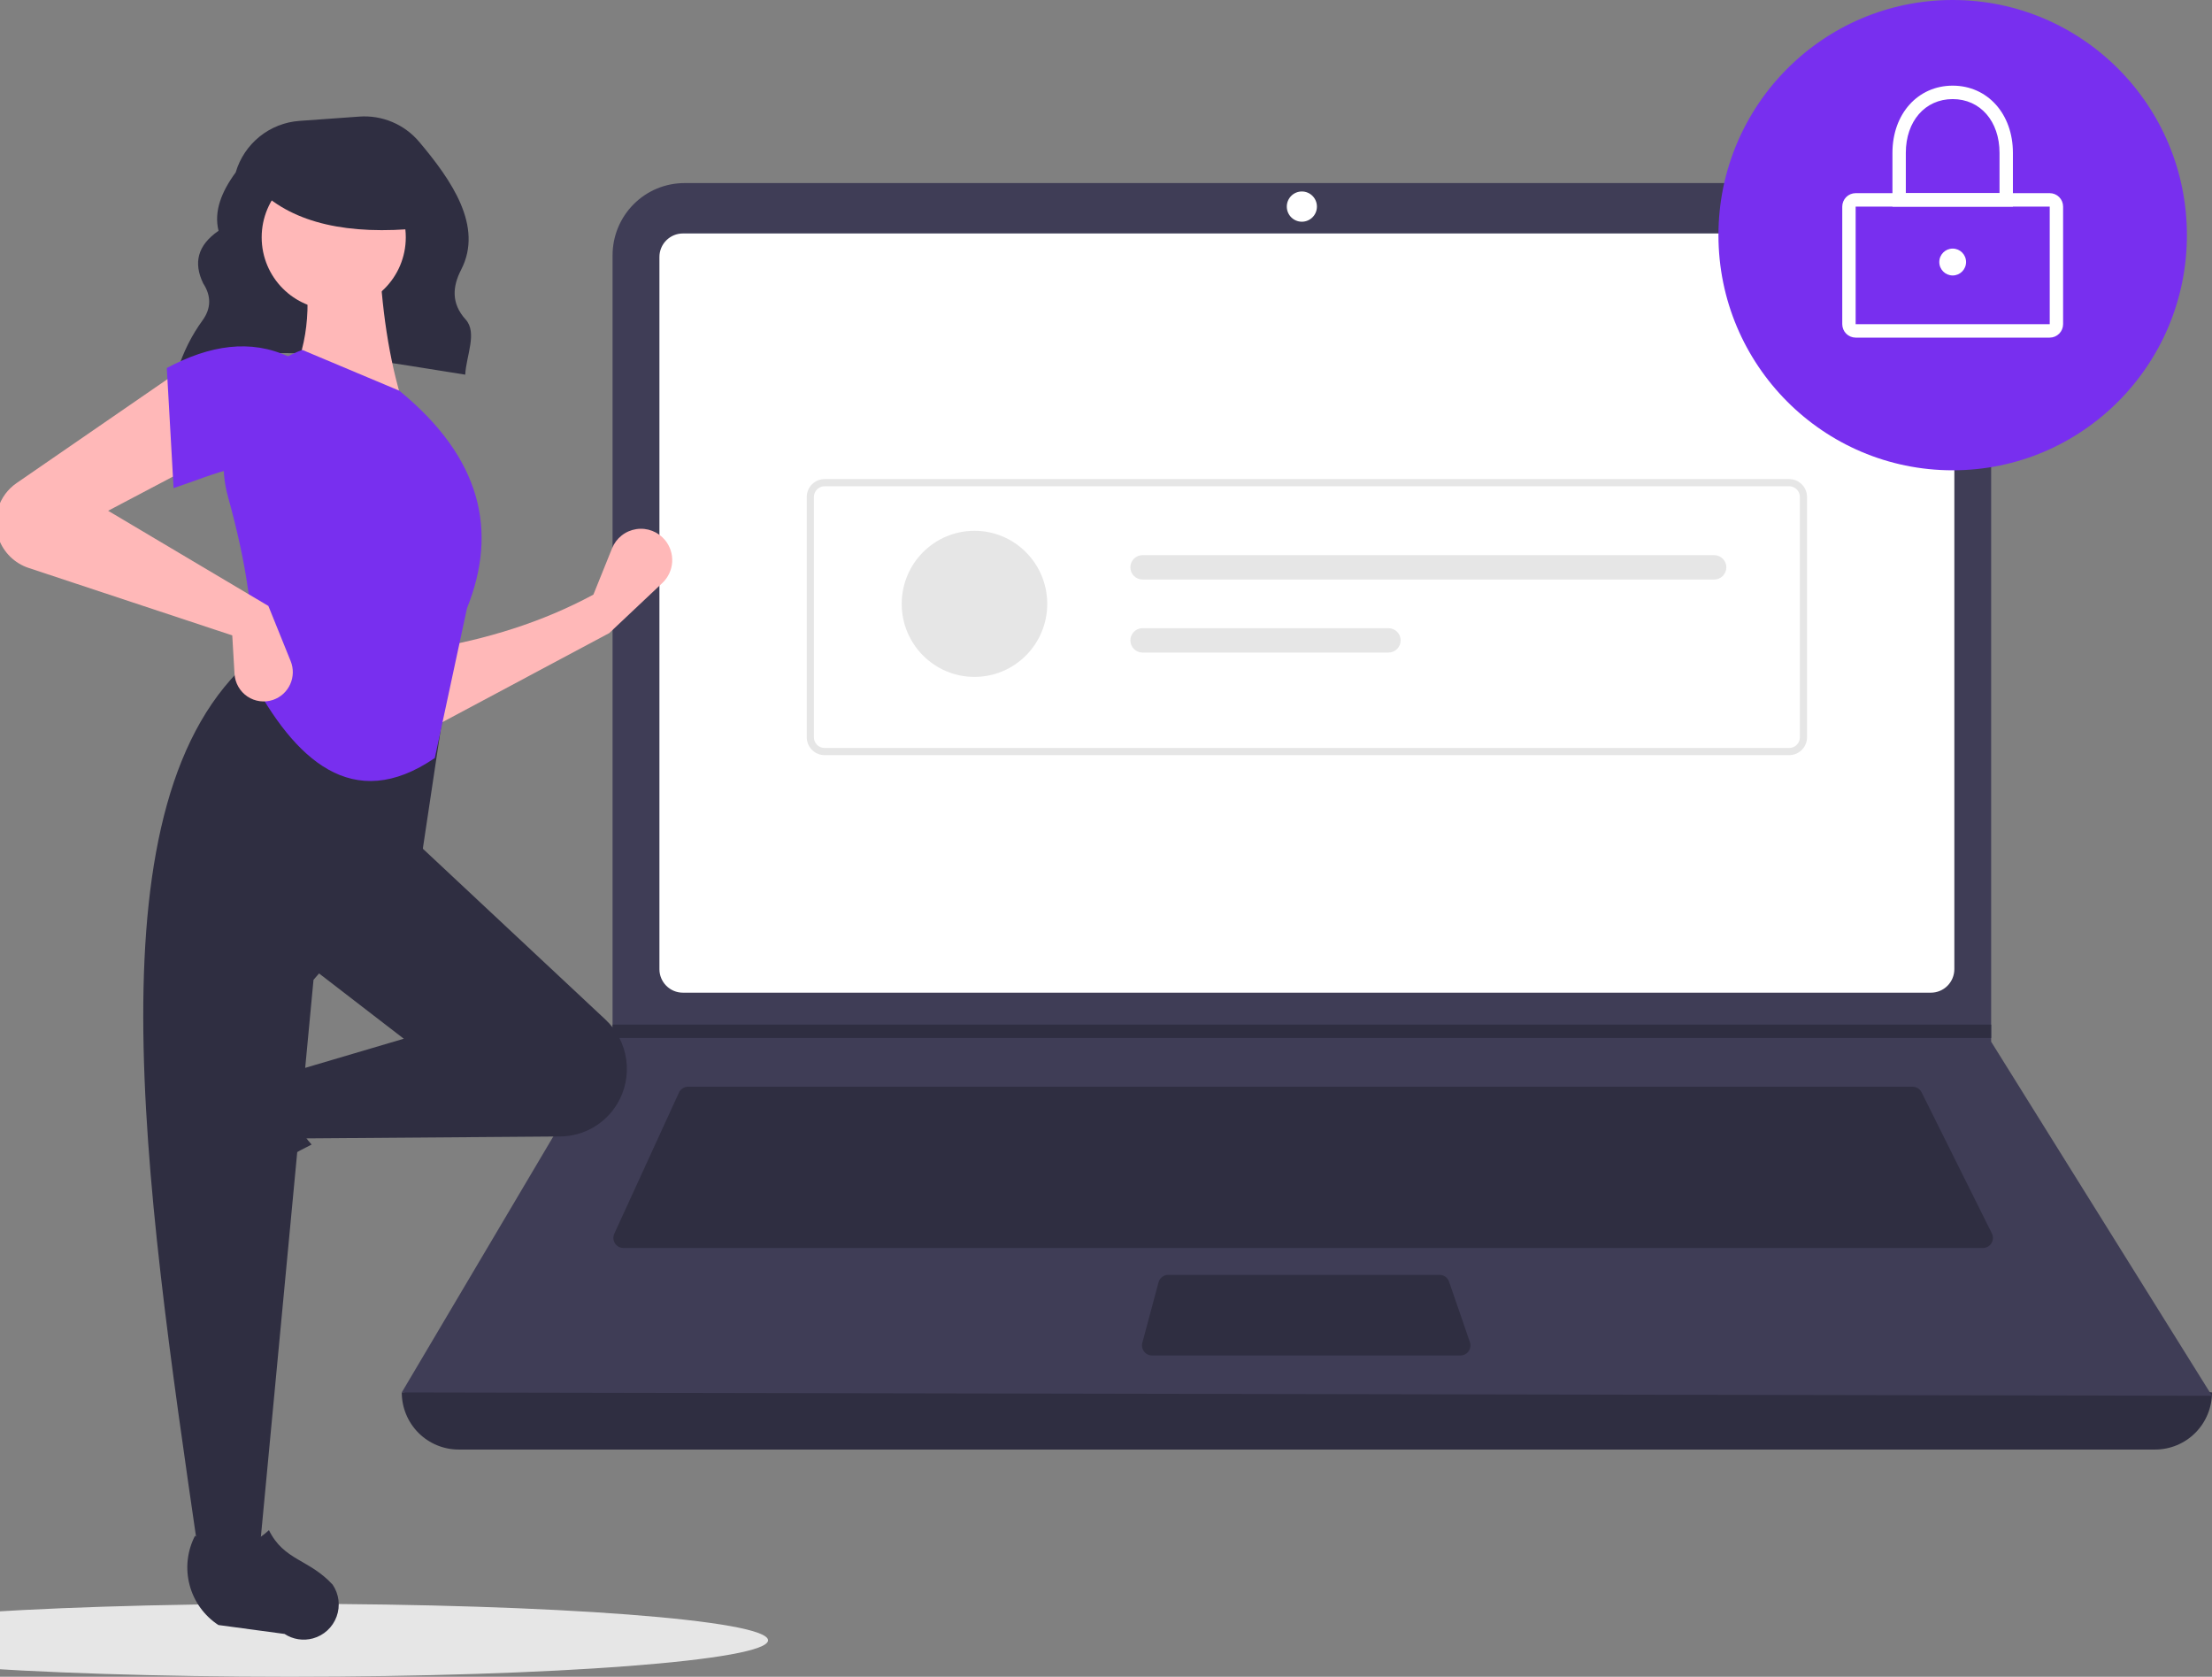 <svg width="190" height="144" viewBox="0 0 190 144" fill="none" xmlns="http://www.w3.org/2000/svg">
<rect x="0" y="0" width="190" height="144" fill="#808080" stroke="none"/>
<g clip-path="url(#clip0_100_1732)">
<path d="M24.889 144C47.579 144 65.972 142.598 65.972 140.868C65.972 139.138 47.579 137.736 24.889 137.736C2.2 137.736 -16.193 139.138 -16.193 140.868C-16.193 142.598 2.2 144 24.889 144Z" fill="#E6E6E6"/>
<path d="M15.21 31.951C22.36 28.898 31.265 30.832 39.961 32.175C40.042 30.549 41.023 28.571 39.995 27.437C38.747 26.059 38.862 24.611 39.613 23.156C41.534 19.433 38.782 15.471 36.003 12.177C35.377 11.436 34.585 10.854 33.693 10.478C32.8 10.102 31.832 9.943 30.866 10.013L25.719 10.382C24.466 10.472 23.271 10.943 22.292 11.734C21.314 12.524 20.6 13.595 20.245 14.805C19.015 16.483 18.358 18.156 18.772 19.821C16.931 21.084 16.621 22.608 17.449 24.327C18.15 25.409 18.143 26.462 17.417 27.486C16.463 28.792 15.733 30.248 15.256 31.794L15.21 31.951Z" fill="#2F2E41"/>
<path d="M185.114 124.486H39.396C38.1 124.486 36.857 123.969 35.941 123.05C35.025 122.13 34.51 120.882 34.51 119.582C87.332 113.419 139.162 113.419 190 119.582C190 120.882 189.485 122.13 188.569 123.05C187.652 123.969 186.41 124.486 185.114 124.486Z" fill="#2F2E41"/>
<path d="M190 119.87L34.51 119.581L52.531 89.145L52.617 89.001V21.923C52.617 21.109 52.776 20.302 53.087 19.55C53.397 18.798 53.852 18.115 54.426 17.539C54.999 16.963 55.68 16.506 56.429 16.195C57.179 15.883 57.982 15.723 58.793 15.723H164.854C165.665 15.723 166.468 15.883 167.218 16.195C167.967 16.506 168.648 16.963 169.222 17.539C169.795 18.115 170.25 18.798 170.56 19.55C170.871 20.302 171.031 21.109 171.031 21.923V89.463L190 119.87Z" fill="#3F3D56"/>
<path d="M58.653 20.05C58.119 20.051 57.608 20.264 57.231 20.642C56.853 21.021 56.641 21.534 56.641 22.07V83.231C56.641 83.766 56.853 84.279 57.231 84.658C57.608 85.037 58.119 85.25 58.653 85.25H165.857C166.391 85.25 166.902 85.037 167.279 84.658C167.656 84.279 167.868 83.766 167.869 83.231V22.07C167.868 21.534 167.656 21.021 167.279 20.642C166.902 20.264 166.391 20.051 165.857 20.05H58.653Z" fill="white"/>
<path d="M59.102 93.328C58.937 93.328 58.776 93.376 58.637 93.465C58.498 93.555 58.387 93.682 58.318 93.832L52.766 105.949C52.705 106.081 52.679 106.226 52.689 106.37C52.699 106.515 52.745 106.655 52.823 106.777C52.901 106.9 53.008 107 53.135 107.07C53.262 107.139 53.404 107.176 53.549 107.176H170.32C170.467 107.176 170.612 107.138 170.74 107.066C170.868 106.994 170.976 106.891 171.054 106.765C171.131 106.64 171.175 106.497 171.181 106.349C171.188 106.202 171.157 106.055 171.091 105.923L165.055 93.806C164.984 93.662 164.874 93.541 164.738 93.457C164.602 93.372 164.445 93.328 164.284 93.328H59.102Z" fill="#2F2E41"/>
<path d="M111.824 19.041C112.538 19.041 113.117 18.46 113.117 17.743C113.117 17.026 112.538 16.444 111.824 16.444C111.109 16.444 110.53 17.026 110.53 17.743C110.53 18.46 111.109 19.041 111.824 19.041Z" fill="white"/>
<path d="M100.346 109.484C100.156 109.484 99.972 109.547 99.822 109.663C99.671 109.778 99.563 109.941 99.513 110.124L98.121 115.317C98.086 115.445 98.082 115.58 98.107 115.71C98.133 115.841 98.188 115.963 98.269 116.069C98.349 116.174 98.453 116.26 98.571 116.318C98.69 116.377 98.821 116.408 98.953 116.408H125.442C125.579 116.408 125.715 116.375 125.837 116.312C125.959 116.248 126.065 116.157 126.144 116.044C126.224 115.932 126.276 115.802 126.295 115.665C126.315 115.529 126.301 115.39 126.256 115.259L124.466 110.066C124.407 109.896 124.297 109.749 124.151 109.644C124.005 109.54 123.83 109.484 123.651 109.484H100.346Z" fill="#2F2E41"/>
<path d="M171.031 87.991V89.145H52.531L52.62 89.001V87.991H171.031Z" fill="#2F2E41"/>
<path d="M167.725 40.389C178.837 40.389 187.844 31.348 187.844 20.195C187.844 9.041 178.837 0 167.725 0C156.614 0 147.606 9.041 147.606 20.195C147.606 31.348 156.614 40.389 167.725 40.389Z" fill="#782FEF"/>
<path d="M176.061 28.994H159.391C159.086 28.993 158.794 28.872 158.578 28.655C158.363 28.439 158.242 28.146 158.241 27.84V17.742C158.242 17.436 158.363 17.143 158.578 16.927C158.794 16.71 159.086 16.589 159.391 16.588H176.061C176.366 16.589 176.658 16.71 176.873 16.927C177.089 17.143 177.21 17.436 177.21 17.742V27.84C177.21 28.146 177.089 28.439 176.873 28.655C176.658 28.872 176.366 28.993 176.061 28.994ZM159.391 17.742V27.84H176.062L176.061 17.742L159.391 17.742Z" fill="white"/>
<path d="M172.899 17.742H162.552V13.126C162.552 9.783 164.728 7.356 167.725 7.356C170.723 7.356 172.899 9.783 172.899 13.126L172.899 17.742ZM163.701 16.588H171.749V13.126C171.749 10.409 170.094 8.51 167.725 8.51C165.356 8.51 163.701 10.409 163.701 13.126L163.701 16.588Z" fill="white"/>
<path d="M167.726 23.657C168.361 23.657 168.875 23.14 168.875 22.503C168.875 21.865 168.361 21.349 167.726 21.349C167.091 21.349 166.576 21.865 166.576 22.503C166.576 23.14 167.091 23.657 167.726 23.657Z" fill="white"/>
<path d="M153.682 64.853H70.83C70.423 64.852 70.033 64.69 69.746 64.401C69.458 64.112 69.296 63.721 69.296 63.313V42.683C69.296 42.275 69.458 41.883 69.746 41.595C70.033 41.306 70.423 41.144 70.83 41.143H153.682C154.089 41.144 154.479 41.306 154.766 41.595C155.054 41.883 155.216 42.275 155.216 42.683V63.313C155.216 63.721 155.054 64.112 154.766 64.401C154.479 64.69 154.089 64.852 153.682 64.853ZM70.83 41.759C70.586 41.759 70.352 41.857 70.18 42.03C70.007 42.203 69.91 42.438 69.91 42.683V63.313C69.91 63.557 70.007 63.792 70.18 63.966C70.352 64.139 70.586 64.236 70.83 64.237H153.682C153.926 64.236 154.16 64.139 154.332 63.966C154.505 63.792 154.602 63.557 154.602 63.313V42.683C154.602 42.438 154.505 42.203 154.332 42.03C154.16 41.857 153.926 41.759 153.682 41.759L70.83 41.759Z" fill="#E6E6E6"/>
<path d="M83.703 58.132C87.155 58.132 89.953 55.324 89.953 51.859C89.953 48.394 87.155 45.585 83.703 45.585C80.251 45.585 77.453 48.394 77.453 51.859C77.453 55.324 80.251 58.132 83.703 58.132Z" fill="#E6E6E6"/>
<path d="M98.137 47.677C98 47.676 97.865 47.703 97.738 47.756C97.611 47.808 97.496 47.885 97.399 47.982C97.302 48.08 97.226 48.195 97.173 48.322C97.121 48.449 97.094 48.585 97.094 48.722C97.094 48.86 97.121 48.996 97.173 49.123C97.226 49.25 97.302 49.365 97.399 49.462C97.496 49.559 97.611 49.636 97.738 49.689C97.865 49.741 98 49.768 98.137 49.768H147.243C147.519 49.768 147.784 49.658 147.98 49.462C148.175 49.266 148.285 49 148.285 48.722C148.285 48.445 148.175 48.179 147.98 47.983C147.784 47.787 147.519 47.677 147.243 47.677H98.137Z" fill="#E6E6E6"/>
<path d="M98.136 53.95C97.86 53.95 97.595 54.06 97.4 54.256C97.204 54.452 97.095 54.718 97.095 54.995C97.095 55.273 97.204 55.538 97.4 55.735C97.595 55.931 97.86 56.041 98.136 56.041H119.267C119.543 56.041 119.808 55.931 120.003 55.735C120.199 55.538 120.309 55.273 120.309 54.995C120.309 54.718 120.199 54.452 120.003 54.256C119.808 54.06 119.543 53.95 119.267 53.95H98.136Z" fill="#E6E6E6"/>
<path d="M52.327 54.373L37.011 62.546L36.817 55.735C41.816 54.897 46.572 53.439 50.97 51.065L52.572 47.092C52.746 46.659 53.03 46.279 53.395 45.99C53.76 45.7 54.194 45.511 54.654 45.441C55.113 45.37 55.584 45.421 56.018 45.588C56.453 45.755 56.836 46.032 57.132 46.393C57.564 46.921 57.779 47.594 57.736 48.276C57.692 48.958 57.391 49.597 56.895 50.065L52.327 54.373Z" fill="#FFB8B8"/>
<path d="M14.905 101.563C14.793 101.151 14.769 100.721 14.835 100.3C14.901 99.879 15.055 99.476 15.287 99.119L18.651 93.936C19.447 92.71 20.668 91.825 22.078 91.452C23.487 91.078 24.984 91.244 26.279 91.916C24.865 94.332 25.062 96.451 26.767 98.293C24.12 99.591 21.674 101.265 19.503 103.264C19.107 103.535 18.652 103.707 18.176 103.766C17.7 103.825 17.217 103.769 16.767 103.602C16.318 103.436 15.914 103.164 15.59 102.809C15.266 102.454 15.031 102.027 14.905 101.563Z" fill="#2F2E41"/>
<path d="M53.024 94.786C52.515 95.637 51.796 96.343 50.937 96.836C50.078 97.329 49.107 97.591 48.117 97.599L25.766 97.769L24.797 92.126L34.684 89.206L26.348 82.785L35.46 72.082L52.01 87.565C52.977 88.47 53.606 89.681 53.79 90.995C53.975 92.309 53.704 93.647 53.024 94.786Z" fill="#2F2E41"/>
<path d="M22.276 133.381H17.042C12.342 101.044 7.558 68.617 21.695 56.513L38.368 59.238L36.235 73.444L26.929 84.147L22.276 133.381Z" fill="#2F2E41"/>
<path d="M26.878 140.706C26.468 140.818 26.04 140.842 25.62 140.776C25.2 140.71 24.799 140.556 24.444 140.323L18.76 139.556C17.539 138.757 16.656 137.532 16.285 136.117C15.912 134.702 16.077 133.199 16.747 131.9C19.154 133.319 21.265 133.121 23.1 131.409C24.397 134.037 26.533 133.876 28.573 136.09C28.843 136.488 29.014 136.944 29.073 137.422C29.132 137.9 29.076 138.385 28.91 138.836C28.744 139.288 28.473 139.693 28.12 140.018C27.766 140.344 27.341 140.579 26.878 140.706Z" fill="#2F2E41"/>
<path d="M34.685 34.913L24.991 32.578C26.601 29.27 26.734 25.589 25.961 21.68L32.552 21.485C32.759 26.346 33.383 30.888 34.685 34.913Z" fill="#FFB8B8"/>
<path d="M37.349 65.097C30.293 69.924 25.306 65.263 21.502 58.07C22.03 53.669 21.174 48.403 19.589 42.68C18.884 40.156 19.147 37.459 20.327 35.12C21.506 32.781 23.517 30.971 25.961 30.048L34.297 33.551C41.376 39.342 42.769 45.616 40.113 52.232L37.349 65.097Z" fill="#782FEF"/>
<path d="M17.042 39.778L9.287 43.865L23.052 52.038L24.968 56.78C25.095 57.096 25.158 57.436 25.151 57.777C25.143 58.119 25.067 58.455 24.926 58.766C24.785 59.077 24.583 59.356 24.331 59.586C24.079 59.816 23.784 59.991 23.462 60.103C23.096 60.229 22.707 60.269 22.323 60.219C21.939 60.169 21.573 60.031 21.251 59.815C20.93 59.599 20.663 59.311 20.471 58.974C20.279 58.637 20.167 58.26 20.144 57.873L19.95 54.568L2.455 48.773C1.866 48.577 1.328 48.25 0.884 47.815C0.439 47.381 0.099 46.85 -0.112 46.264C-0.418 45.41 -0.434 44.477 -0.156 43.613C0.122 42.748 0.677 42.001 1.423 41.487L15.491 31.799L17.042 39.778Z" fill="#FFB8B8"/>
<path d="M24.797 40.556C21.563 39.133 18.622 40.679 14.91 41.918L14.328 31.605C18.014 29.633 21.529 29.101 24.797 30.631L24.797 40.556Z" fill="#782FEF"/>
<path d="M28.666 26.595C32.084 26.595 34.855 23.813 34.855 20.382C34.855 16.951 32.084 14.17 28.666 14.17C25.248 14.17 22.477 16.951 22.477 20.382C22.477 23.813 25.248 26.595 28.666 26.595Z" fill="#FFB8B8"/>
<path d="M36.07 19.598C29.942 20.201 25.273 19.195 22.289 16.331V14.024H35.55L36.07 19.598Z" fill="#2F2E41"/>
</g>
<defs>
<clipPath id="clip0_100_1732">
<rect width="190" height="144" fill="white"/>
</clipPath>
</defs>
</svg>

